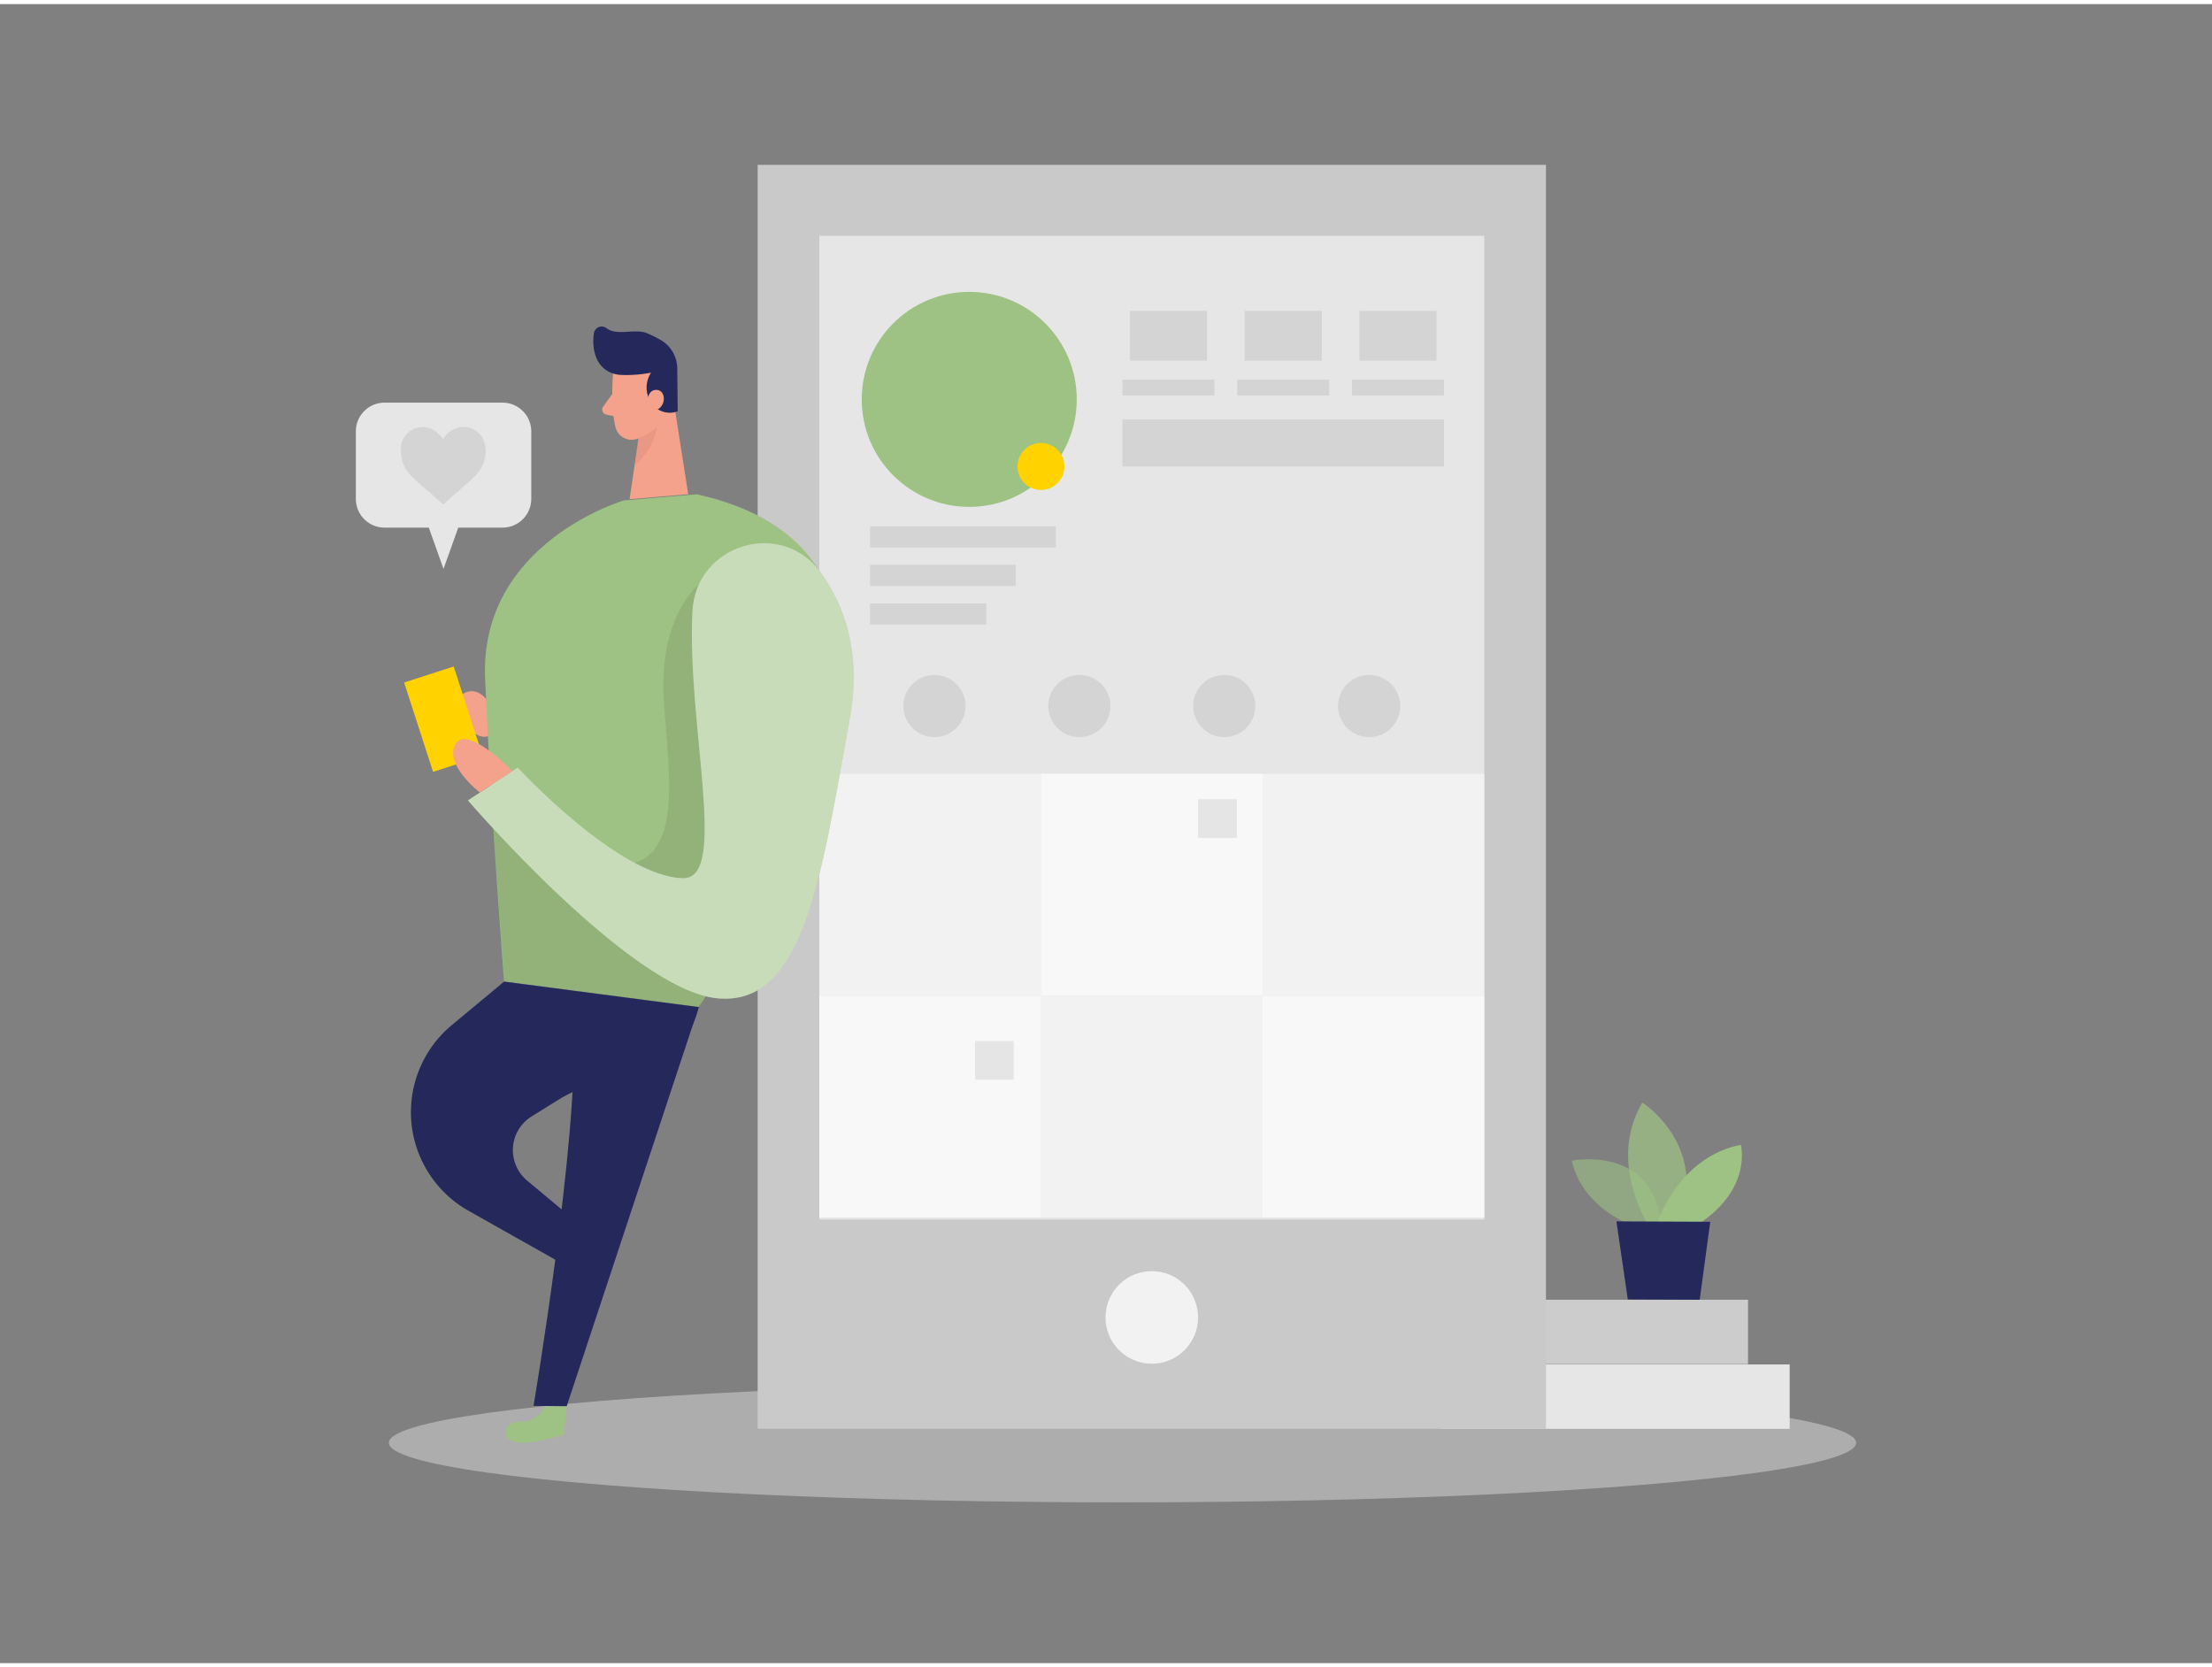 <svg id="Layer_1" data-name="Layer 1" xmlns="http://www.w3.org/2000/svg" viewBox="0 0 400 300" width="406" height="306" class="illustration styles_illustrationTablet__1DWOa"><rect x="0" y="0" width="400" height="300" fill="#808080" stroke="none"/><title>_</title><ellipse cx="202.98" cy="260.16" rx="132.67" ry="10.77" fill="#e6e6e6" opacity="0.45"></ellipse><rect x="260.44" y="245.98" width="63.19" height="11.64" transform="translate(584.07 503.61) rotate(-180)" fill="#e6e6e6"></rect><rect x="260.44" y="234.29" width="55.66" height="11.64" transform="translate(576.54 480.22) rotate(-180)" fill="#ccc"></rect><path d="M296.6,221.39s-10.18-2.78-12.39-12.25c0,0,15.77-3.19,16.22,13.09Z" fill="#9EC184" opacity="0.58"></path><path d="M297.85,220.38s-7.12-11.24-.86-21.75c0,0,12,7.61,6.67,21.77Z" fill="#9EC184" opacity="0.73"></path><path d="M299.68,220.39s3.76-11.87,15.11-14.12c0,0,2.13,7.71-7.35,14.15Z" fill="#9EC184"></path><polygon points="292.3 220.12 294.36 234.24 307.36 234.29 309.27 220.19 292.3 220.12" fill="#24285b"></polygon><rect x="137.01" y="29.07" width="142.55" height="228.55" fill="#c9c9c9"></rect><rect x="148.16" y="41.9" width="120.25" height="177.89" fill="#e6e6e6"></rect><rect x="157.34" y="94.44" width="33.58" height="3.83" opacity="0.08"></rect><rect x="157.34" y="101.4" width="26.35" height="3.83" opacity="0.08"></rect><rect x="157.34" y="108.37" width="21.01" height="3.83" opacity="0.08"></rect><circle cx="175.27" cy="71.48" r="19.44" fill="#9EC184"></circle><rect x="204.33" y="55.48" width="13.94" height="9" opacity="0.08"></rect><rect x="202.98" y="67.92" width="16.62" height="2.87" opacity="0.08"></rect><rect x="225.08" y="55.48" width="13.94" height="9" opacity="0.08"></rect><rect x="223.74" y="67.92" width="16.62" height="2.87" opacity="0.08"></rect><rect x="245.83" y="55.48" width="13.94" height="9" opacity="0.08"></rect><rect x="244.49" y="67.92" width="16.62" height="2.87" opacity="0.08"></rect><rect x="202.95" y="75.11" width="58.16" height="8.5" opacity="0.08"></rect><rect x="148.16" y="139.19" width="40.08" height="40.08" fill="#f2f2f2"></rect><rect x="188.24" y="139.19" width="40.08" height="40.08" fill="#f2f2f2"></rect><rect x="228.32" y="139.19" width="40.08" height="40.08" fill="#f2f2f2"></rect><rect x="148.16" y="179.32" width="40.08" height="40.08" fill="#f2f2f2"></rect><rect x="188.24" y="179.32" width="40.08" height="40.08" fill="#f2f2f2"></rect><rect x="228.32" y="179.32" width="40.08" height="40.08" fill="#f2f2f2"></rect><rect x="188.24" y="139.19" width="40.08" height="40.08" fill="#fff" opacity="0.46"></rect><rect x="148.16" y="179.32" width="40.08" height="40.08" fill="#fff" opacity="0.46"></rect><rect x="228.32" y="179.32" width="40.08" height="40.08" fill="#fff" opacity="0.46"></rect><rect x="216.66" y="143.79" width="7" height="7" opacity="0.08"></rect><rect x="176.32" y="187.5" width="7" height="7" opacity="0.08"></rect><circle cx="168.98" cy="126.93" r="5.62" opacity="0.08"></circle><circle cx="195.18" cy="126.93" r="5.62" opacity="0.08"></circle><circle cx="221.38" cy="126.93" r="5.62" opacity="0.08"></circle><circle cx="247.58" cy="126.93" r="5.62" opacity="0.08"></circle><circle cx="188.24" cy="83.61" r="4.25" fill="#ffd200"></circle><circle cx="208.28" cy="237.49" r="8.37" fill="#f2f2f2"></circle><path d="M80.93,130.31c-.34,2.33,2.33,1.17,3.75,1.15.78,0,1.39.7,2.14.91,2.89.8,2.39-2.5,2.18-4.26-.27-2.17-2.55-4.78-5-3.54a4.19,4.19,0,0,0-1.63,1.89,17.1,17.1,0,0,0-1.29,3.24A4.5,4.5,0,0,0,80.93,130.31Z" fill="#f4a28c"></path><path d="M98.57,253.61s-1.55,2.92-4.36,2.75-3.93,2.45-1.53,3.52,9.3-1.22,9.3-1.22l.5-5.12Z" fill="#9EC184"></path><path d="M110.86,66.81s-.52,5.85.45,9.75a3,3,0,0,0,3.6,2.14A6.51,6.51,0,0,0,120,73.8l1.77-5.13A5.26,5.26,0,0,0,119.48,63C116.17,60.64,111,63.23,110.86,66.81Z" fill="#f4a28c"></path><polygon points="121.47 69.6 124.45 88.63 113.85 89.53 115.94 75.32 121.47 69.6" fill="#f4a28c"></polygon><path d="M112.32,67.06a23.73,23.73,0,0,0,5.41-.41,4.91,4.91,0,0,0,0,5.38,4,4,0,0,0,4.82,1.6l-.08-7.55a6,6,0,0,0-3-5.34,20.33,20.33,0,0,0-2.52-1.24c-2.17-.88-5.36.57-7.3-.91a1.42,1.42,0,0,0-2.25.93c-.35,2.29,0,5.91,3.16,7.17A5.71,5.71,0,0,0,112.32,67.06Z" fill="#24285b"></path><path d="M117.09,71.85s0-2.26,1.75-2.08,1.65,3.45-.66,3.75Z" fill="#f4a28c"></path><path d="M110.72,70.51l-1.64,2.26a.94.94,0,0,0,.58,1.48l2.25.43Z" fill="#f4a28c"></path><path d="M115.35,78.41a6.93,6.93,0,0,0,3.44-2s-.16,3.52-4,7Z" fill="#ce8172" opacity="0.31"></path><path d="M126,88.64l-13.2,1.11S86.66,97.44,87.72,122s3.43,54.73,3.43,54.73l35.2,4.6S184.86,101.74,126,88.64Z" fill="#9EC184"></path><path d="M126.36,105s-7.21,5.57-6.33,20.52,4.42,31.93-11,30.2-19.83-6.63-19.83-6.63l2,27.71,35.2,4.6,3.17-4.6S152.5,125.79,126.36,105Z" opacity="0.08"></path><path d="M91.15,176.77l-9.45,7.86a20.47,20.47,0,0,0,3,33.56l18.13,10.22,6-4.39L95.34,212.76a7.17,7.17,0,0,1,.78-11.61l4.83-3a21.92,21.92,0,0,1,8.84-3.17c5.23-.66,14-3.33,16.56-13.6Z" fill="#24285b"></path><path d="M125.22,109.76c.62-12.09,16.06-16.78,23.17-7,4.37,6,7.41,14.62,5.28,26.44-5.28,29.25-8.36,52.12-24,50.58S84.62,144,84.62,144l9-5.94s18.26,19.79,29.91,20C131.81,158.2,124.16,130.35,125.22,109.76Z" fill="#9EC184"></path><rect x="75.47" y="120.81" width="9.42" height="16.98" transform="translate(-35.93 30.99) rotate(-17.94)" fill="#ffd200"></rect><path d="M125.22,109.76c.62-12.09,16.06-16.78,23.17-7,4.37,6,7.41,14.62,5.28,26.44-5.28,29.25-8.36,52.12-24,50.58S84.62,144,84.62,144l9-5.94s18.26,19.79,29.91,20C131.81,158.2,124.16,130.35,125.22,109.76Z" fill="#fff" opacity="0.44"></path><path d="M86.76,142.56s-6.48-5-4.42-8.71,10.29,4.84,10.29,4.84Z" fill="#f4a28c"></path><path d="M126.35,181.37l-23.87,72.17-6-.06s8.14-48.16,7.26-68.39Z" fill="#24285b"></path><path d="M90.78,72.07H69.54a5.19,5.19,0,0,0-5.19,5.2v12.2a5.19,5.19,0,0,0,5.19,5.2h8l2.66,7.46,2.67-7.46h8a5.2,5.2,0,0,0,5.2-5.2V77.27A5.2,5.2,0,0,0,90.78,72.07Z" fill="#e6e6e6"></path><path d="M87.83,80.82a7.57,7.57,0,0,1-.26,1.77,5.9,5.9,0,0,1-1.18,2.19,14.94,14.94,0,0,1-1.64,1.64c-1,.93-2.11,1.83-3.15,2.76-.47.42-.93.85-1.39,1.29,0,0-.06,0-.1,0-1.1-1-2.24-2-3.4-3-.72-.62-1.44-1.24-2.11-1.91a8.55,8.55,0,0,1-1.37-1.74,5.88,5.88,0,0,1-.65-2,8.5,8.5,0,0,1-.08-1.51,3.86,3.86,0,0,1,3-3.7,4,4,0,0,1,3.76,1.06,4.53,4.53,0,0,1,.83,1l0,.06a5.6,5.6,0,0,1,.49-.68,4.17,4.17,0,0,1,2.18-1.42,3.91,3.91,0,0,1,4.92,3A5.17,5.17,0,0,1,87.83,80.82Z" opacity="0.08"></path></svg>